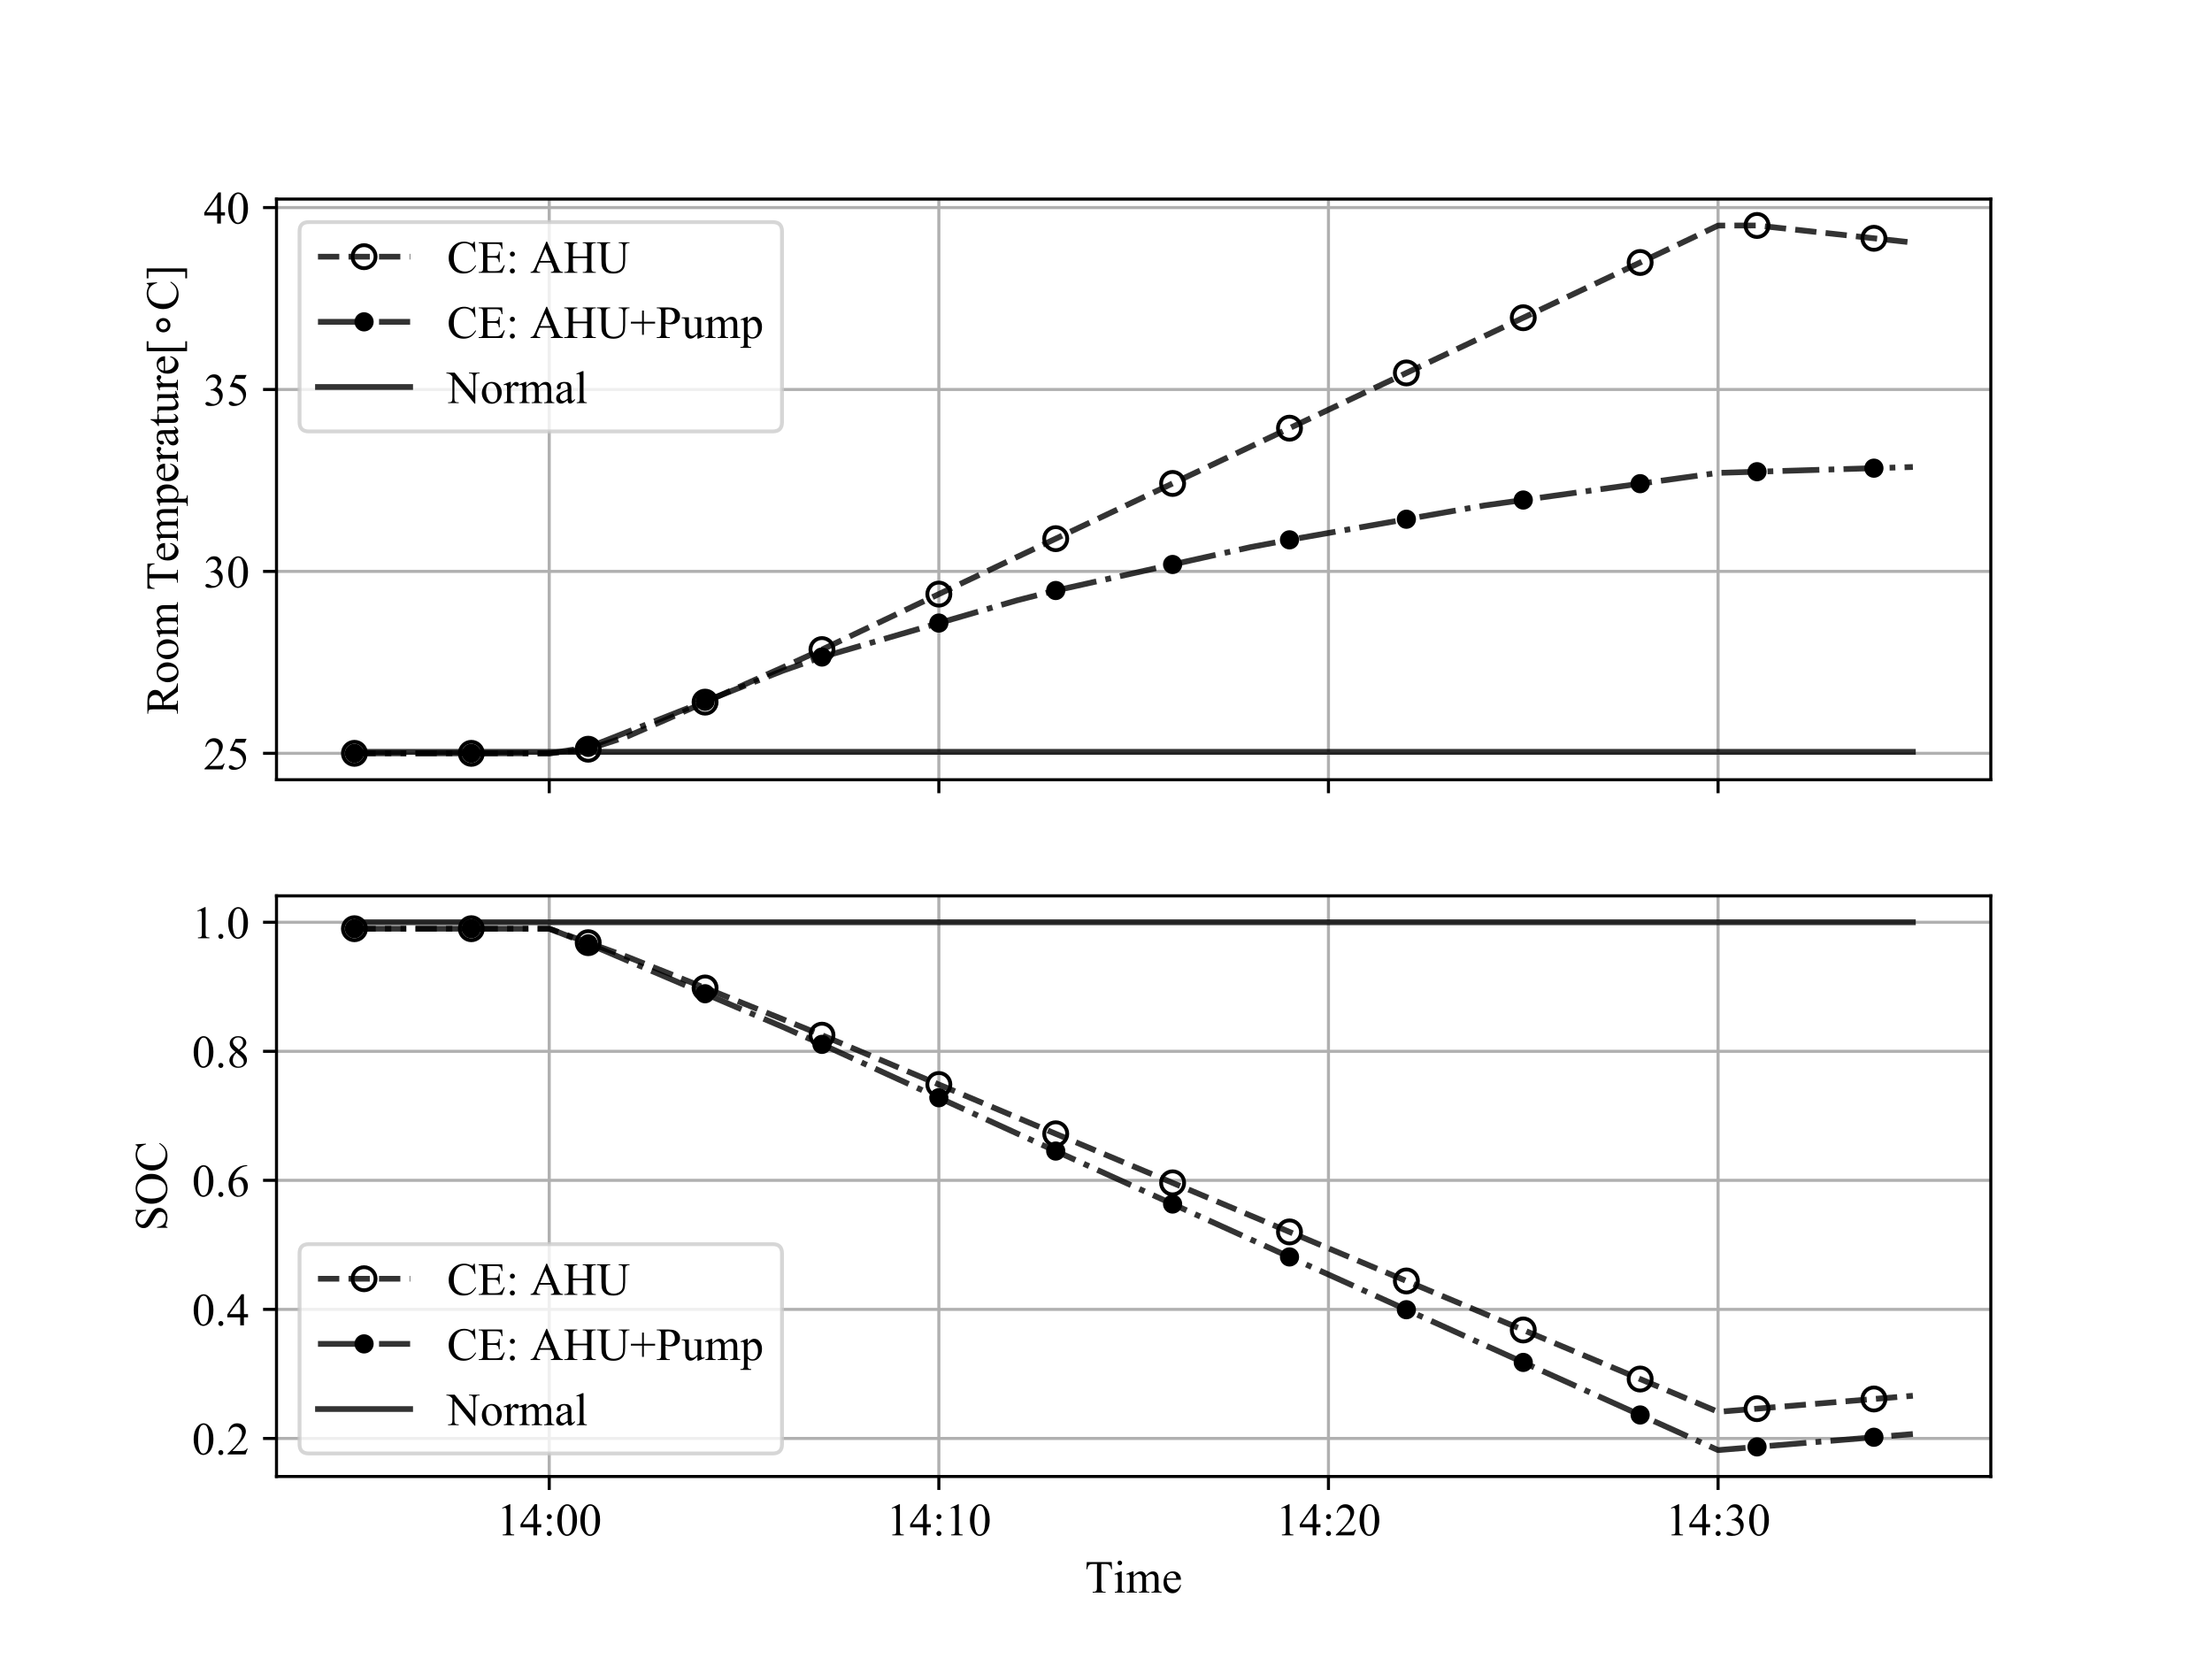 <?xml version="1.0" encoding="utf-8" standalone="no"?>
<!DOCTYPE svg PUBLIC "-//W3C//DTD SVG 1.1//EN"
  "http://www.w3.org/Graphics/SVG/1.1/DTD/svg11.dtd">
<!-- Created with matplotlib (http://matplotlib.org/) -->
<svg height="432pt" version="1.1" viewBox="0 0 576 432" width="576pt" xmlns="http://www.w3.org/2000/svg" xmlns:xlink="http://www.w3.org/1999/xlink">
 <defs>
  <style type="text/css">
*{stroke-linecap:butt;stroke-linejoin:round;}
  </style>
 </defs>
 <g id="figure_1">
  <g id="patch_1">
   <path d="M 0 432 
L 576 432 
L 576 0 
L 0 0 
z
" style="fill:#ffffff;"/>
  </g>
  <g id="axes_1">
   <g id="patch_2">
    <path d="M 72 203.04 
L 518.4 203.04 
L 518.4 51.84 
L 72 51.84 
z
" style="fill:#ffffff;"/>
   </g>
   <g id="matplotlib.axis_1">
    <g id="xtick_1">
     <g id="line2d_1">
      <path clip-path="url(#pf6a83c946f)" d="M 143.018 203.04 
L 143.018 51.84 
" style="fill:none;stroke:#b0b0b0;stroke-linecap:square;stroke-width:0.8;"/>
     </g>
     <g id="line2d_2">
      <defs>
       <path d="M 0 0 
L 0 3.5 
" id="m0b7c65043d" style="stroke:#000000;stroke-width:0.8;"/>
      </defs>
      <g>
       <use style="stroke:#000000;stroke-width:0.8;" x="143.018" xlink:href="#m0b7c65043d" y="203.04"/>
      </g>
     </g>
    </g>
    <g id="xtick_2">
     <g id="line2d_3">
      <path clip-path="url(#pf6a83c946f)" d="M 244.473 203.04 
L 244.473 51.84 
" style="fill:none;stroke:#b0b0b0;stroke-linecap:square;stroke-width:0.8;"/>
     </g>
     <g id="line2d_4">
      <g>
       <use style="stroke:#000000;stroke-width:0.8;" x="244.473" xlink:href="#m0b7c65043d" y="203.04"/>
      </g>
     </g>
    </g>
    <g id="xtick_3">
     <g id="line2d_5">
      <path clip-path="url(#pf6a83c946f)" d="M 345.927 203.04 
L 345.927 51.84 
" style="fill:none;stroke:#b0b0b0;stroke-linecap:square;stroke-width:0.8;"/>
     </g>
     <g id="line2d_6">
      <g>
       <use style="stroke:#000000;stroke-width:0.8;" x="345.927" xlink:href="#m0b7c65043d" y="203.04"/>
      </g>
     </g>
    </g>
    <g id="xtick_4">
     <g id="line2d_7">
      <path clip-path="url(#pf6a83c946f)" d="M 447.382 203.04 
L 447.382 51.84 
" style="fill:none;stroke:#b0b0b0;stroke-linecap:square;stroke-width:0.8;"/>
     </g>
     <g id="line2d_8">
      <g>
       <use style="stroke:#000000;stroke-width:0.8;" x="447.382" xlink:href="#m0b7c65043d" y="203.04"/>
      </g>
     </g>
    </g>
   </g>
   <g id="matplotlib.axis_2">
    <g id="ytick_1">
     <g id="line2d_9">
      <path clip-path="url(#pf6a83c946f)" d="M 72 196.167 
L 518.4 196.167 
" style="fill:none;stroke:#b0b0b0;stroke-linecap:square;stroke-width:0.8;"/>
     </g>
     <g id="line2d_10">
      <defs>
       <path d="M 0 0 
L -3.5 0 
" id="mff1cd21c11" style="stroke:#000000;stroke-width:0.8;"/>
      </defs>
      <g>
       <use style="stroke:#000000;stroke-width:0.8;" x="72" xlink:href="#mff1cd21c11" y="196.167"/>
      </g>
     </g>
     <g id="text_1">
      <!-- 25 -->
      <defs>
       <path d="M 45.844 12.75 
L 41.219 0 
L 2.156 0 
L 2.156 1.812 
Q 19.391 17.531 26.422 27.484 
Q 33.453 37.453 33.453 45.703 
Q 33.453 52 29.594 56.047 
Q 25.734 60.109 20.359 60.109 
Q 15.484 60.109 11.594 57.25 
Q 7.719 54.391 5.859 48.875 
L 4.047 48.875 
Q 5.281 57.906 10.328 62.734 
Q 15.375 67.578 22.953 67.578 
Q 31 67.578 36.391 62.406 
Q 41.797 57.234 41.797 50.203 
Q 41.797 45.172 39.453 40.141 
Q 35.844 32.234 27.734 23.391 
Q 15.578 10.109 12.547 7.375 
L 29.828 7.375 
Q 35.109 7.375 37.234 7.766 
Q 39.359 8.156 41.062 9.344 
Q 42.781 10.547 44.047 12.75 
z
" id="TimesNewRomanPSMT-32"/>
       <path d="M 43.406 66.219 
L 39.594 57.906 
L 19.672 57.906 
L 15.328 49.031 
Q 28.266 47.125 35.844 39.406 
Q 42.328 32.766 42.328 23.781 
Q 42.328 18.562 40.203 14.109 
Q 38.094 9.672 34.859 6.547 
Q 31.641 3.422 27.688 1.516 
Q 22.078 -1.172 16.156 -1.172 
Q 10.203 -1.172 7.484 0.844 
Q 4.781 2.875 4.781 5.328 
Q 4.781 6.688 5.906 7.734 
Q 7.031 8.797 8.734 8.797 
Q 10.016 8.797 10.969 8.406 
Q 11.922 8.016 14.203 6.391 
Q 17.875 3.859 21.625 3.859 
Q 27.344 3.859 31.656 8.172 
Q 35.984 12.5 35.984 18.703 
Q 35.984 24.703 32.125 29.906 
Q 28.266 35.109 21.484 37.938 
Q 16.156 40.141 6.984 40.484 
L 19.672 66.219 
z
" id="TimesNewRomanPSMT-35"/>
      </defs>
      <g transform="translate(53 200.333)scale(0.12 -0.12)">
       <use xlink:href="#TimesNewRomanPSMT-32"/>
       <use x="50" xlink:href="#TimesNewRomanPSMT-35"/>
      </g>
     </g>
    </g>
    <g id="ytick_2">
     <g id="line2d_11">
      <path clip-path="url(#pf6a83c946f)" d="M 72 148.795 
L 518.4 148.795 
" style="fill:none;stroke:#b0b0b0;stroke-linecap:square;stroke-width:0.8;"/>
     </g>
     <g id="line2d_12">
      <g>
       <use style="stroke:#000000;stroke-width:0.8;" x="72" xlink:href="#mff1cd21c11" y="148.795"/>
      </g>
     </g>
     <g id="text_2">
      <!-- 30 -->
      <defs>
       <path d="M 5.078 53.609 
Q 7.906 60.297 12.219 63.938 
Q 16.547 67.578 23 67.578 
Q 30.953 67.578 35.203 62.406 
Q 38.422 58.547 38.422 54.156 
Q 38.422 46.922 29.344 39.203 
Q 35.453 36.812 38.578 32.375 
Q 41.703 27.938 41.703 21.922 
Q 41.703 13.328 36.234 7.031 
Q 29.109 -1.172 15.578 -1.172 
Q 8.891 -1.172 6.469 0.484 
Q 4.047 2.156 4.047 4.047 
Q 4.047 5.469 5.188 6.547 
Q 6.344 7.625 7.953 7.625 
Q 9.188 7.625 10.453 7.234 
Q 11.281 6.984 14.203 5.438 
Q 17.141 3.906 18.266 3.609 
Q 20.062 3.078 22.125 3.078 
Q 27.094 3.078 30.781 6.938 
Q 34.469 10.797 34.469 16.062 
Q 34.469 19.922 32.766 23.578 
Q 31.5 26.312 29.984 27.734 
Q 27.875 29.688 24.219 31.266 
Q 20.562 32.859 16.75 32.859 
L 15.188 32.859 
L 15.188 34.328 
Q 19.047 34.812 22.922 37.109 
Q 26.812 39.406 28.562 42.625 
Q 30.328 45.844 30.328 49.703 
Q 30.328 54.734 27.172 57.828 
Q 24.031 60.938 19.344 60.938 
Q 11.766 60.938 6.688 52.828 
z
" id="TimesNewRomanPSMT-33"/>
       <path d="M 3.609 32.719 
Q 3.609 44.047 7.031 52.219 
Q 10.453 60.406 16.109 64.406 
Q 20.516 67.578 25.203 67.578 
Q 32.812 67.578 38.875 59.812 
Q 46.438 50.203 46.438 33.734 
Q 46.438 22.219 43.109 14.156 
Q 39.797 6.109 34.641 2.469 
Q 29.5 -1.172 24.703 -1.172 
Q 15.234 -1.172 8.938 10.016 
Q 3.609 19.438 3.609 32.719 
z
M 13.188 31.5 
Q 13.188 17.828 16.547 9.188 
Q 19.344 1.906 24.859 1.906 
Q 27.484 1.906 30.312 4.266 
Q 33.156 6.641 34.625 12.203 
Q 36.859 20.609 36.859 35.891 
Q 36.859 47.219 34.516 54.781 
Q 32.766 60.406 29.984 62.75 
Q 27.984 64.359 25.141 64.359 
Q 21.828 64.359 19.234 61.375 
Q 15.719 57.328 14.453 48.625 
Q 13.188 39.938 13.188 31.5 
z
" id="TimesNewRomanPSMT-30"/>
      </defs>
      <g transform="translate(53 152.961)scale(0.12 -0.12)">
       <use xlink:href="#TimesNewRomanPSMT-33"/>
       <use x="50" xlink:href="#TimesNewRomanPSMT-30"/>
      </g>
     </g>
    </g>
    <g id="ytick_3">
     <g id="line2d_13">
      <path clip-path="url(#pf6a83c946f)" d="M 72 101.422 
L 518.4 101.422 
" style="fill:none;stroke:#b0b0b0;stroke-linecap:square;stroke-width:0.8;"/>
     </g>
     <g id="line2d_14">
      <g>
       <use style="stroke:#000000;stroke-width:0.8;" x="72" xlink:href="#mff1cd21c11" y="101.422"/>
      </g>
     </g>
     <g id="text_3">
      <!-- 35 -->
      <g transform="translate(53 105.588)scale(0.12 -0.12)">
       <use xlink:href="#TimesNewRomanPSMT-33"/>
       <use x="50" xlink:href="#TimesNewRomanPSMT-35"/>
      </g>
     </g>
    </g>
    <g id="ytick_4">
     <g id="line2d_15">
      <path clip-path="url(#pf6a83c946f)" d="M 72 54.049 
L 518.4 54.049 
" style="fill:none;stroke:#b0b0b0;stroke-linecap:square;stroke-width:0.8;"/>
     </g>
     <g id="line2d_16">
      <g>
       <use style="stroke:#000000;stroke-width:0.8;" x="72" xlink:href="#mff1cd21c11" y="54.049"/>
      </g>
     </g>
     <g id="text_4">
      <!-- 40 -->
      <defs>
       <path d="M 46.531 24.422 
L 46.531 17.484 
L 37.641 17.484 
L 37.641 0 
L 29.594 0 
L 29.594 17.484 
L 1.562 17.484 
L 1.562 23.734 
L 32.281 67.578 
L 37.641 67.578 
L 37.641 24.422 
z
M 29.594 24.422 
L 29.594 57.281 
L 6.344 24.422 
z
" id="TimesNewRomanPSMT-34"/>
      </defs>
      <g transform="translate(53 58.215)scale(0.12 -0.12)">
       <use xlink:href="#TimesNewRomanPSMT-34"/>
       <use x="50" xlink:href="#TimesNewRomanPSMT-30"/>
      </g>
     </g>
    </g>
    <g id="text_5">
     <!-- Room Temperature[$\circ$C] -->
     <defs>
      <path d="M 67.578 0 
L 49.906 0 
L 27.484 30.953 
Q 25 30.859 23.438 30.859 
Q 22.797 30.859 22.062 30.875 
Q 21.344 30.906 20.562 30.953 
L 20.562 11.719 
Q 20.562 5.469 21.922 3.953 
Q 23.781 1.812 27.484 1.812 
L 30.078 1.812 
L 30.078 0 
L 1.703 0 
L 1.703 1.812 
L 4.203 1.812 
Q 8.406 1.812 10.203 4.547 
Q 11.234 6.062 11.234 11.719 
L 11.234 54.5 
Q 11.234 60.75 9.859 62.25 
Q 7.953 64.406 4.203 64.406 
L 1.703 64.406 
L 1.703 66.219 
L 25.828 66.219 
Q 36.375 66.219 41.375 64.672 
Q 46.391 63.141 49.875 59.016 
Q 53.375 54.891 53.375 49.172 
Q 53.375 43.062 49.391 38.562 
Q 45.406 34.078 37.062 32.234 
L 50.734 13.234 
Q 55.422 6.688 58.781 4.531 
Q 62.156 2.391 67.578 1.812 
z
M 20.562 34.031 
Q 21.484 34.031 22.172 34 
Q 22.859 33.984 23.297 33.984 
Q 32.766 33.984 37.578 38.078 
Q 42.391 42.188 42.391 48.531 
Q 42.391 54.734 38.5 58.609 
Q 34.625 62.5 28.219 62.5 
Q 25.391 62.5 20.562 61.578 
z
" id="TimesNewRomanPSMT-52"/>
      <path d="M 25 46.047 
Q 35.156 46.047 41.312 38.328 
Q 46.531 31.734 46.531 23.188 
Q 46.531 17.188 43.641 11.031 
Q 40.766 4.891 35.719 1.75 
Q 30.672 -1.375 24.469 -1.375 
Q 14.359 -1.375 8.406 6.688 
Q 3.375 13.484 3.375 21.922 
Q 3.375 28.078 6.422 34.156 
Q 9.469 40.234 14.453 43.141 
Q 19.438 46.047 25 46.047 
z
M 23.484 42.875 
Q 20.906 42.875 18.281 41.328 
Q 15.672 39.797 14.062 35.938 
Q 12.453 32.078 12.453 26.031 
Q 12.453 16.266 16.328 9.172 
Q 20.219 2.094 26.562 2.094 
Q 31.297 2.094 34.375 6 
Q 37.453 9.906 37.453 19.438 
Q 37.453 31.344 32.328 38.188 
Q 28.859 42.875 23.484 42.875 
z
" id="TimesNewRomanPSMT-6f"/>
      <path d="M 16.406 36.531 
Q 21.297 41.406 22.172 42.141 
Q 24.359 44 26.891 45.016 
Q 29.438 46.047 31.938 46.047 
Q 36.141 46.047 39.156 43.594 
Q 42.188 41.156 43.219 36.531 
Q 48.25 42.391 51.703 44.219 
Q 55.172 46.047 58.844 46.047 
Q 62.406 46.047 65.156 44.219 
Q 67.922 42.391 69.531 38.234 
Q 70.609 35.406 70.609 29.344 
L 70.609 10.109 
Q 70.609 5.906 71.234 4.344 
Q 71.734 3.266 73.047 2.516 
Q 74.359 1.766 77.344 1.766 
L 77.344 0 
L 55.281 0 
L 55.281 1.766 
L 56.203 1.766 
Q 59.078 1.766 60.688 2.875 
Q 61.812 3.656 62.312 5.375 
Q 62.5 6.203 62.5 10.109 
L 62.5 29.344 
Q 62.5 34.812 61.188 37.062 
Q 59.281 40.188 55.078 40.188 
Q 52.484 40.188 49.875 38.891 
Q 47.266 37.594 43.562 34.078 
L 43.453 33.547 
L 43.562 31.453 
L 43.562 10.109 
Q 43.562 5.516 44.062 4.391 
Q 44.578 3.266 45.984 2.516 
Q 47.406 1.766 50.828 1.766 
L 50.828 0 
L 28.219 0 
L 28.219 1.766 
Q 31.938 1.766 33.328 2.641 
Q 34.719 3.516 35.25 5.281 
Q 35.5 6.109 35.5 10.109 
L 35.5 29.344 
Q 35.5 34.812 33.891 37.203 
Q 31.734 40.328 27.875 40.328 
Q 25.25 40.328 22.656 38.922 
Q 18.609 36.766 16.406 34.078 
L 16.406 10.109 
Q 16.406 5.719 17.016 4.391 
Q 17.625 3.078 18.812 2.422 
Q 20.016 1.766 23.688 1.766 
L 23.688 0 
L 1.562 0 
L 1.562 1.766 
Q 4.641 1.766 5.859 2.422 
Q 7.078 3.078 7.703 4.516 
Q 8.344 5.953 8.344 10.109 
L 8.344 27.203 
Q 8.344 34.578 7.906 36.719 
Q 7.562 38.328 6.828 38.938 
Q 6.109 39.547 4.828 39.547 
Q 3.469 39.547 1.562 38.812 
L 0.828 40.578 
L 14.312 46.047 
L 16.406 46.047 
z
" id="TimesNewRomanPSMT-6d"/>
      <path id="TimesNewRomanPSMT-20"/>
      <path d="M 57.859 66.219 
L 58.594 50.688 
L 56.734 50.688 
Q 56.203 54.781 55.281 56.547 
Q 53.766 59.375 51.25 60.719 
Q 48.734 62.062 44.625 62.062 
L 35.297 62.062 
L 35.297 11.469 
Q 35.297 5.375 36.625 3.859 
Q 38.484 1.812 42.328 1.812 
L 44.625 1.812 
L 44.625 0 
L 16.547 0 
L 16.547 1.812 
L 18.891 1.812 
Q 23.094 1.812 24.859 4.344 
Q 25.922 5.906 25.922 11.469 
L 25.922 62.062 
L 17.969 62.062 
Q 13.328 62.062 11.375 61.375 
Q 8.844 60.453 7.031 57.812 
Q 5.219 55.172 4.891 50.688 
L 3.031 50.688 
L 3.812 66.219 
z
" id="TimesNewRomanPSMT-54"/>
      <path d="M 10.641 27.875 
Q 10.594 17.922 15.484 12.25 
Q 20.359 6.594 26.953 6.594 
Q 31.344 6.594 34.594 9 
Q 37.844 11.422 40.047 17.281 
L 41.547 16.312 
Q 40.531 9.625 35.594 4.125 
Q 30.672 -1.375 23.25 -1.375 
Q 15.188 -1.375 9.453 4.906 
Q 3.719 11.188 3.719 21.781 
Q 3.719 33.25 9.594 39.672 
Q 15.484 46.094 24.359 46.094 
Q 31.891 46.094 36.719 41.141 
Q 41.547 36.188 41.547 27.875 
z
M 10.641 30.719 
L 31.344 30.719 
Q 31.109 35.016 30.328 36.766 
Q 29.109 39.5 26.688 41.062 
Q 24.266 42.625 21.625 42.625 
Q 17.578 42.625 14.375 39.469 
Q 11.188 36.328 10.641 30.719 
z
" id="TimesNewRomanPSMT-65"/>
      <path d="M -0.094 40.281 
L 13.672 45.844 
L 15.531 45.844 
L 15.531 35.406 
Q 19 41.312 22.484 43.672 
Q 25.984 46.047 29.828 46.047 
Q 36.578 46.047 41.062 40.766 
Q 46.578 34.328 46.578 23.969 
Q 46.578 12.406 39.938 4.828 
Q 34.469 -1.375 26.172 -1.375 
Q 22.562 -1.375 19.922 -0.344 
Q 17.969 0.391 15.531 2.594 
L 15.531 -11.031 
Q 15.531 -15.625 16.094 -16.859 
Q 16.656 -18.109 18.047 -18.844 
Q 19.438 -19.578 23.094 -19.578 
L 23.094 -21.391 
L -0.344 -21.391 
L -0.344 -19.578 
L 0.875 -19.578 
Q 3.562 -19.625 5.469 -18.562 
Q 6.391 -18.016 6.906 -16.812 
Q 7.422 -15.625 7.422 -10.75 
L 7.422 31.547 
Q 7.422 35.891 7.031 37.062 
Q 6.641 38.234 5.781 38.812 
Q 4.938 39.406 3.469 39.406 
Q 2.297 39.406 0.484 38.719 
z
M 15.531 32.516 
L 15.531 15.828 
Q 15.531 10.406 15.969 8.688 
Q 16.656 5.859 19.312 3.703 
Q 21.969 1.562 26.031 1.562 
Q 30.906 1.562 33.938 5.375 
Q 37.891 10.359 37.891 19.391 
Q 37.891 29.641 33.406 35.156 
Q 30.281 38.969 25.984 38.969 
Q 23.641 38.969 21.344 37.797 
Q 19.578 36.922 15.531 32.516 
z
" id="TimesNewRomanPSMT-70"/>
      <path d="M 16.219 46.047 
L 16.219 35.984 
Q 21.828 46.047 27.734 46.047 
Q 30.422 46.047 32.172 44.406 
Q 33.938 42.781 33.938 40.625 
Q 33.938 38.719 32.656 37.391 
Q 31.391 36.078 29.641 36.078 
Q 27.938 36.078 25.812 37.766 
Q 23.688 39.453 22.656 39.453 
Q 21.781 39.453 20.75 38.484 
Q 18.562 36.469 16.219 31.891 
L 16.219 10.453 
Q 16.219 6.734 17.141 4.828 
Q 17.781 3.516 19.391 2.641 
Q 21 1.766 24.031 1.766 
L 24.031 0 
L 1.125 0 
L 1.125 1.766 
Q 4.547 1.766 6.203 2.828 
Q 7.422 3.609 7.906 5.328 
Q 8.156 6.156 8.156 10.062 
L 8.156 27.391 
Q 8.156 35.203 7.828 36.688 
Q 7.516 38.188 6.656 38.859 
Q 5.812 39.547 4.547 39.547 
Q 3.031 39.547 1.125 38.812 
L 0.641 40.578 
L 14.156 46.047 
z
" id="TimesNewRomanPSMT-72"/>
      <path d="M 28.469 6.453 
Q 21.578 1.125 19.828 0.297 
Q 17.188 -0.922 14.203 -0.922 
Q 9.578 -0.922 6.562 2.25 
Q 3.562 5.422 3.562 10.594 
Q 3.562 13.875 5.031 16.266 
Q 7.031 19.578 11.984 22.5 
Q 16.938 25.438 28.469 29.641 
L 28.469 31.391 
Q 28.469 38.094 26.344 40.578 
Q 24.219 43.062 20.172 43.062 
Q 17.094 43.062 15.281 41.406 
Q 13.422 39.75 13.422 37.594 
L 13.531 34.766 
Q 13.531 32.516 12.375 31.297 
Q 11.234 30.078 9.375 30.078 
Q 7.562 30.078 6.422 31.344 
Q 5.281 32.625 5.281 34.812 
Q 5.281 39.016 9.578 42.531 
Q 13.875 46.047 21.625 46.047 
Q 27.594 46.047 31.391 44.047 
Q 34.281 42.531 35.641 39.312 
Q 36.531 37.203 36.531 30.719 
L 36.531 15.531 
Q 36.531 9.125 36.766 7.688 
Q 37.016 6.25 37.578 5.766 
Q 38.141 5.281 38.875 5.281 
Q 39.656 5.281 40.234 5.609 
Q 41.266 6.25 44.188 9.188 
L 44.188 6.453 
Q 38.719 -0.875 33.734 -0.875 
Q 31.344 -0.875 29.922 0.781 
Q 28.516 2.438 28.469 6.453 
z
M 28.469 9.625 
L 28.469 26.656 
Q 21.094 23.734 18.953 22.516 
Q 15.094 20.359 13.422 18.016 
Q 11.766 15.672 11.766 12.891 
Q 11.766 9.375 13.859 7.047 
Q 15.969 4.734 18.703 4.734 
Q 22.406 4.734 28.469 9.625 
z
" id="TimesNewRomanPSMT-61"/>
      <path d="M 16.109 59.422 
L 16.109 44.734 
L 26.562 44.734 
L 26.562 41.312 
L 16.109 41.312 
L 16.109 12.312 
Q 16.109 7.953 17.359 6.438 
Q 18.609 4.938 20.562 4.938 
Q 22.172 4.938 23.688 5.938 
Q 25.203 6.938 26.031 8.891 
L 27.938 8.891 
Q 26.219 4.109 23.094 1.688 
Q 19.969 -0.734 16.656 -0.734 
Q 14.406 -0.734 12.25 0.516 
Q 10.109 1.766 9.078 4.078 
Q 8.062 6.391 8.062 11.234 
L 8.062 41.312 
L 0.984 41.312 
L 0.984 42.922 
Q 3.656 44 6.469 46.562 
Q 9.281 49.125 11.469 52.641 
Q 12.594 54.5 14.594 59.422 
z
" id="TimesNewRomanPSMT-74"/>
      <path d="M 42.328 44.734 
L 42.328 17.625 
Q 42.328 9.859 42.688 8.125 
Q 43.062 6.391 43.859 5.703 
Q 44.672 5.031 45.75 5.031 
Q 47.266 5.031 49.172 5.859 
L 49.859 4.156 
L 36.469 -1.375 
L 34.281 -1.375 
L 34.281 8.109 
Q 28.516 1.859 25.484 0.234 
Q 22.469 -1.375 19.094 -1.375 
Q 15.328 -1.375 12.562 0.797 
Q 9.812 2.984 8.734 6.391 
Q 7.672 9.812 7.672 16.062 
L 7.672 36.031 
Q 7.672 39.203 6.984 40.422 
Q 6.297 41.656 4.953 42.312 
Q 3.609 42.969 0.094 42.922 
L 0.094 44.734 
L 15.766 44.734 
L 15.766 14.797 
Q 15.766 8.547 17.938 6.594 
Q 20.125 4.641 23.188 4.641 
Q 25.297 4.641 27.953 5.953 
Q 30.609 7.281 34.281 10.984 
L 34.281 36.328 
Q 34.281 40.141 32.891 41.484 
Q 31.5 42.828 27.094 42.922 
L 27.094 44.734 
z
" id="TimesNewRomanPSMT-75"/>
      <path d="M 29.688 -19.828 
L 8.203 -19.828 
L 8.203 67.719 
L 29.688 67.719 
L 29.688 63.875 
L 15.531 63.875 
L 15.531 -16.016 
L 29.688 -16.016 
z
" id="TimesNewRomanPSMT-5b"/>
      <path d="M 31.25 40.922 
Q 27.344 40.922 24.656 38.203 
Q 21.969 35.5 21.969 31.594 
Q 21.969 27.734 24.656 25.078 
Q 27.344 22.422 31.25 22.422 
Q 35.156 22.422 37.844 25.078 
Q 40.531 27.734 40.531 31.594 
Q 40.531 35.453 37.812 38.188 
Q 35.109 40.922 31.25 40.922 
z
M 31.25 47.219 
Q 34.375 47.219 37.25 46.016 
Q 40.141 44.828 42.234 42.578 
Q 44.484 40.391 45.609 37.594 
Q 46.734 34.812 46.734 31.594 
Q 46.734 25.156 42.219 20.688 
Q 37.703 16.219 31.156 16.219 
Q 24.562 16.219 20.156 20.609 
Q 15.766 25 15.766 31.594 
Q 15.766 38.141 20.25 42.672 
Q 24.75 47.219 31.25 47.219 
z
" id="DejaVuSans-2218"/>
      <path d="M 60.203 67.719 
L 61.719 45.219 
L 60.203 45.219 
Q 57.172 55.328 51.562 59.766 
Q 45.953 64.203 38.094 64.203 
Q 31.5 64.203 26.172 60.859 
Q 20.844 57.516 17.797 50.188 
Q 14.75 42.875 14.75 31.984 
Q 14.75 23 17.625 16.406 
Q 20.516 9.812 26.297 6.297 
Q 32.078 2.781 39.5 2.781 
Q 45.953 2.781 50.875 5.531 
Q 55.812 8.297 61.719 16.5 
L 63.234 15.531 
Q 58.25 6.688 51.609 2.578 
Q 44.969 -1.516 35.844 -1.516 
Q 19.391 -1.516 10.359 10.688 
Q 3.609 19.781 3.609 32.078 
Q 3.609 42 8.047 50.297 
Q 12.5 58.594 20.281 63.156 
Q 28.078 67.719 37.312 67.719 
Q 44.484 67.719 51.469 64.203 
Q 53.516 63.141 54.391 63.141 
Q 55.719 63.141 56.688 64.062 
Q 57.953 65.375 58.5 67.719 
z
" id="TimesNewRomanPSMT-43"/>
      <path d="M 3.656 67.719 
L 25.141 67.719 
L 25.141 -19.875 
L 3.656 -19.875 
L 3.656 -16.016 
L 17.828 -16.016 
L 17.828 63.875 
L 3.656 63.875 
z
" id="TimesNewRomanPSMT-5d"/>
     </defs>
     <g transform="translate(46.36 186.06)rotate(-90)scale(0.12 -0.12)">
      <use transform="translate(0 0.281)" xlink:href="#TimesNewRomanPSMT-52"/>
      <use transform="translate(66.699 0.281)" xlink:href="#TimesNewRomanPSMT-6f"/>
      <use transform="translate(116.699 0.281)" xlink:href="#TimesNewRomanPSMT-6f"/>
      <use transform="translate(166.699 0.281)" xlink:href="#TimesNewRomanPSMT-6d"/>
      <use transform="translate(244.482 0.281)" xlink:href="#TimesNewRomanPSMT-20"/>
      <use transform="translate(269.482 0.281)" xlink:href="#TimesNewRomanPSMT-54"/>
      <use transform="translate(330.566 0.281)" xlink:href="#TimesNewRomanPSMT-65"/>
      <use transform="translate(374.951 0.281)" xlink:href="#TimesNewRomanPSMT-6d"/>
      <use transform="translate(452.734 0.281)" xlink:href="#TimesNewRomanPSMT-70"/>
      <use transform="translate(502.734 0.281)" xlink:href="#TimesNewRomanPSMT-65"/>
      <use transform="translate(547.119 0.281)" xlink:href="#TimesNewRomanPSMT-72"/>
      <use transform="translate(580.42 0.281)" xlink:href="#TimesNewRomanPSMT-61"/>
      <use transform="translate(624.805 0.281)" xlink:href="#TimesNewRomanPSMT-74"/>
      <use transform="translate(652.588 0.281)" xlink:href="#TimesNewRomanPSMT-75"/>
      <use transform="translate(702.588 0.281)" xlink:href="#TimesNewRomanPSMT-72"/>
      <use transform="translate(735.889 0.281)" xlink:href="#TimesNewRomanPSMT-65"/>
      <use transform="translate(780.273 0.281)" xlink:href="#TimesNewRomanPSMT-5b"/>
      <use transform="translate(813.574 0.281)" xlink:href="#DejaVuSans-2218"/>
      <use transform="translate(876.172 0.281)" xlink:href="#TimesNewRomanPSMT-43"/>
      <use transform="translate(942.871 0.281)" xlink:href="#TimesNewRomanPSMT-5d"/>
     </g>
    </g>
   </g>
   <g id="line2d_17">
    <path clip-path="url(#pf6a83c946f)" d="M 92.291 196.167 
L 102.436 196.167 
L 112.582 196.167 
L 122.727 196.167 
L 132.873 196.167 
L 143.018 196.167 
L 153.164 195.094 
L 163.309 191.797 
L 173.455 187.372 
L 183.6 182.836 
L 193.745 178.299 
L 203.891 173.762 
L 214.036 169.151 
L 224.182 164.335 
L 234.327 159.519 
L 244.473 154.703 
L 254.618 149.887 
L 264.764 145.071 
L 274.909 140.267 
L 285.055 135.473 
L 295.2 130.679 
L 305.345 125.885 
L 315.491 121.091 
L 325.636 116.297 
L 335.782 111.495 
L 345.927 106.691 
L 356.073 101.901 
L 366.218 97.111 
L 376.364 92.322 
L 386.509 87.532 
L 396.655 82.738 
L 406.8 77.944 
L 416.945 73.15 
L 427.091 68.356 
L 437.236 63.562 
L 447.382 58.734 
L 457.527 58.713 
L 467.673 59.825 
L 477.818 60.937 
L 487.964 62.05 
L 498.109 63.162 
" style="fill:none;opacity:0.8;stroke:#000000;stroke-dasharray:5.55,2.4;stroke-dashoffset:0;stroke-width:1.5;"/>
    <defs>
     <path d="M 0 3 
C 0.796 3 1.559 2.684 2.121 2.121 
C 2.684 1.559 3 0.796 3 0 
C 3 -0.796 2.684 -1.559 2.121 -2.121 
C 1.559 -2.684 0.796 -3 0 -3 
C -0.796 -3 -1.559 -2.684 -2.121 -2.121 
C -2.684 -1.559 -3 -0.796 -3 0 
C -3 0.796 -2.684 1.559 -2.121 2.121 
C -1.559 2.684 -0.796 3 0 3 
z
" id="mf5f0e58166" style="stroke:#000000;"/>
    </defs>
    <g clip-path="url(#pf6a83c946f)">
     <use style="fill:none;opacity:0.8;stroke:#000000;" x="92.291" xlink:href="#mf5f0e58166" y="196.167"/>
     <use style="fill:none;opacity:0.8;stroke:#000000;" x="122.727" xlink:href="#mf5f0e58166" y="196.167"/>
     <use style="fill:none;opacity:0.8;stroke:#000000;" x="153.164" xlink:href="#mf5f0e58166" y="195.094"/>
     <use style="fill:none;opacity:0.8;stroke:#000000;" x="183.6" xlink:href="#mf5f0e58166" y="182.836"/>
     <use style="fill:none;opacity:0.8;stroke:#000000;" x="214.036" xlink:href="#mf5f0e58166" y="169.151"/>
     <use style="fill:none;opacity:0.8;stroke:#000000;" x="244.473" xlink:href="#mf5f0e58166" y="154.703"/>
     <use style="fill:none;opacity:0.8;stroke:#000000;" x="274.909" xlink:href="#mf5f0e58166" y="140.267"/>
     <use style="fill:none;opacity:0.8;stroke:#000000;" x="305.345" xlink:href="#mf5f0e58166" y="125.885"/>
     <use style="fill:none;opacity:0.8;stroke:#000000;" x="335.782" xlink:href="#mf5f0e58166" y="111.495"/>
     <use style="fill:none;opacity:0.8;stroke:#000000;" x="366.218" xlink:href="#mf5f0e58166" y="97.111"/>
     <use style="fill:none;opacity:0.8;stroke:#000000;" x="396.655" xlink:href="#mf5f0e58166" y="82.738"/>
     <use style="fill:none;opacity:0.8;stroke:#000000;" x="427.091" xlink:href="#mf5f0e58166" y="68.356"/>
     <use style="fill:none;opacity:0.8;stroke:#000000;" x="457.527" xlink:href="#mf5f0e58166" y="58.713"/>
     <use style="fill:none;opacity:0.8;stroke:#000000;" x="487.964" xlink:href="#mf5f0e58166" y="62.05"/>
    </g>
   </g>
   <g id="line2d_18">
    <path clip-path="url(#pf6a83c946f)" d="M 92.291 196.167 
L 102.436 196.167 
L 112.582 196.167 
L 122.727 196.167 
L 132.873 196.167 
L 143.018 196.167 
L 153.164 194.617 
L 163.309 190.621 
L 173.455 186.624 
L 183.6 182.627 
L 193.745 178.631 
L 203.891 174.634 
L 214.036 171.091 
L 224.182 168.142 
L 234.327 165.194 
L 244.473 162.245 
L 254.618 159.297 
L 264.764 156.349 
L 274.909 153.768 
L 285.055 151.509 
L 295.2 149.25 
L 305.345 146.991 
L 315.491 144.731 
L 325.636 142.472 
L 335.782 140.573 
L 345.927 138.784 
L 356.073 136.995 
L 366.218 135.205 
L 376.364 133.416 
L 386.509 131.627 
L 396.655 130.207 
L 406.8 128.787 
L 416.945 127.368 
L 427.091 125.948 
L 437.236 124.528 
L 447.382 123.137 
L 457.527 122.831 
L 467.673 122.524 
L 477.818 122.218 
L 487.964 121.912 
L 498.109 121.605 
" style="fill:none;opacity:0.8;stroke:#000000;stroke-dasharray:9.6,2.4,1.5,2.4;stroke-dashoffset:0;stroke-width:1.5;"/>
    <defs>
     <path d="M 0 2 
C 0.53 2 1.039 1.789 1.414 1.414 
C 1.789 1.039 2 0.53 2 0 
C 2 -0.53 1.789 -1.039 1.414 -1.414 
C 1.039 -1.789 0.53 -2 0 -2 
C -0.53 -2 -1.039 -1.789 -1.414 -1.414 
C -1.789 -1.039 -2 -0.53 -2 0 
C -2 0.53 -1.789 1.039 -1.414 1.414 
C -1.039 1.789 -0.53 2 0 2 
z
" id="mb4e9bc3790" style="stroke:#000000;"/>
    </defs>
    <g clip-path="url(#pf6a83c946f)">
     <use style="opacity:0.8;stroke:#000000;" x="92.291" xlink:href="#mb4e9bc3790" y="196.167"/>
     <use style="opacity:0.8;stroke:#000000;" x="122.727" xlink:href="#mb4e9bc3790" y="196.167"/>
     <use style="opacity:0.8;stroke:#000000;" x="153.164" xlink:href="#mb4e9bc3790" y="194.617"/>
     <use style="opacity:0.8;stroke:#000000;" x="183.6" xlink:href="#mb4e9bc3790" y="182.627"/>
     <use style="opacity:0.8;stroke:#000000;" x="214.036" xlink:href="#mb4e9bc3790" y="171.091"/>
     <use style="opacity:0.8;stroke:#000000;" x="244.473" xlink:href="#mb4e9bc3790" y="162.245"/>
     <use style="opacity:0.8;stroke:#000000;" x="274.909" xlink:href="#mb4e9bc3790" y="153.768"/>
     <use style="opacity:0.8;stroke:#000000;" x="305.345" xlink:href="#mb4e9bc3790" y="146.991"/>
     <use style="opacity:0.8;stroke:#000000;" x="335.782" xlink:href="#mb4e9bc3790" y="140.573"/>
     <use style="opacity:0.8;stroke:#000000;" x="366.218" xlink:href="#mb4e9bc3790" y="135.205"/>
     <use style="opacity:0.8;stroke:#000000;" x="396.655" xlink:href="#mb4e9bc3790" y="130.207"/>
     <use style="opacity:0.8;stroke:#000000;" x="427.091" xlink:href="#mb4e9bc3790" y="125.948"/>
     <use style="opacity:0.8;stroke:#000000;" x="457.527" xlink:href="#mb4e9bc3790" y="122.831"/>
     <use style="opacity:0.8;stroke:#000000;" x="487.964" xlink:href="#mb4e9bc3790" y="121.912"/>
    </g>
   </g>
   <g id="line2d_19">
    <path clip-path="url(#pf6a83c946f)" d="M 92.291 195.778 
L 102.436 195.778 
L 112.582 195.778 
L 122.727 195.778 
L 132.873 195.778 
L 143.018 195.778 
L 153.164 195.778 
L 163.309 195.778 
L 173.455 195.778 
L 183.6 195.778 
L 193.745 195.778 
L 203.891 195.778 
L 214.036 195.778 
L 224.182 195.778 
L 234.327 195.778 
L 244.473 195.778 
L 254.618 195.778 
L 264.764 195.778 
L 274.909 195.778 
L 285.055 195.778 
L 295.2 195.778 
L 305.345 195.778 
L 315.491 195.778 
L 325.636 195.778 
L 335.782 195.778 
L 345.927 195.778 
L 356.073 195.778 
L 366.218 195.778 
L 376.364 195.778 
L 386.509 195.778 
L 396.655 195.778 
L 406.8 195.778 
L 416.945 195.778 
L 427.091 195.778 
L 437.236 195.778 
L 447.382 195.778 
L 457.527 195.778 
L 467.673 195.778 
L 477.818 195.778 
L 487.964 195.778 
L 498.109 195.778 
" style="fill:none;opacity:0.8;stroke:#000000;stroke-linecap:square;stroke-width:1.5;"/>
   </g>
   <g id="patch_3">
    <path d="M 72 203.04 
L 72 51.84 
" style="fill:none;stroke:#000000;stroke-linecap:square;stroke-linejoin:miter;stroke-width:0.8;"/>
   </g>
   <g id="patch_4">
    <path d="M 518.4 203.04 
L 518.4 51.84 
" style="fill:none;stroke:#000000;stroke-linecap:square;stroke-linejoin:miter;stroke-width:0.8;"/>
   </g>
   <g id="patch_5">
    <path d="M 72 203.04 
L 518.4 203.04 
" style="fill:none;stroke:#000000;stroke-linecap:square;stroke-linejoin:miter;stroke-width:0.8;"/>
   </g>
   <g id="patch_6">
    <path d="M 72 51.84 
L 518.4 51.84 
" style="fill:none;stroke:#000000;stroke-linecap:square;stroke-linejoin:miter;stroke-width:0.8;"/>
   </g>
   <g id="legend_1">
    <g id="patch_7">
     <path d="M 80.4 112.341 
L 201.231 112.341 
Q 203.631 112.341 203.631 109.941 
L 203.631 60.24 
Q 203.631 57.84 201.231 57.84 
L 80.4 57.84 
Q 78 57.84 78 60.24 
L 78 109.941 
Q 78 112.341 80.4 112.341 
z
" style="fill:#ffffff;opacity:0.8;stroke:#cccccc;stroke-linejoin:miter;"/>
    </g>
    <g id="line2d_20">
     <path d="M 82.8 66.84 
L 106.8 66.84 
" style="fill:none;opacity:0.8;stroke:#000000;stroke-dasharray:5.55,2.4;stroke-dashoffset:0;stroke-width:1.5;"/>
    </g>
    <g id="line2d_21">
     <g>
      <use style="fill:none;opacity:0.8;stroke:#000000;" x="94.8" xlink:href="#mf5f0e58166" y="66.84"/>
     </g>
    </g>
    <g id="text_6">
     <!-- CE: AHU -->
     <defs>
      <path d="M 20.906 62.594 
L 20.906 36.422 
L 35.453 36.422 
Q 41.109 36.422 43.016 38.141 
Q 45.562 40.375 45.844 46.047 
L 47.656 46.047 
L 47.656 23 
L 45.844 23 
Q 45.172 27.828 44.484 29.203 
Q 43.609 30.906 41.594 31.875 
Q 39.594 32.859 35.453 32.859 
L 20.906 32.859 
L 20.906 11.031 
Q 20.906 6.641 21.297 5.688 
Q 21.688 4.734 22.656 4.172 
Q 23.641 3.609 26.375 3.609 
L 37.594 3.609 
Q 43.219 3.609 45.75 4.391 
Q 48.297 5.172 50.641 7.469 
Q 53.656 10.5 56.844 16.609 
L 58.797 16.609 
L 53.078 0 
L 2.047 0 
L 2.047 1.812 
L 4.391 1.812 
Q 6.734 1.812 8.844 2.938 
Q 10.406 3.719 10.969 5.281 
Q 11.531 6.844 11.531 11.672 
L 11.531 54.688 
Q 11.531 60.984 10.25 62.453 
Q 8.5 64.406 4.391 64.406 
L 2.047 64.406 
L 2.047 66.219 
L 53.078 66.219 
L 53.812 51.703 
L 51.906 51.703 
Q 50.875 56.938 49.625 58.891 
Q 48.391 60.844 45.953 61.859 
Q 44 62.594 39.062 62.594 
z
" id="TimesNewRomanPSMT-45"/>
      <path d="M 14.109 46.094 
Q 16.359 46.094 17.938 44.5 
Q 19.531 42.922 19.531 40.672 
Q 19.531 38.422 17.938 36.828 
Q 16.359 35.25 14.109 35.25 
Q 11.859 35.25 10.266 36.828 
Q 8.688 38.422 8.688 40.672 
Q 8.688 42.922 10.266 44.5 
Q 11.859 46.094 14.109 46.094 
z
M 14.016 9.516 
Q 16.312 9.516 17.891 7.906 
Q 19.484 6.297 19.484 4.047 
Q 19.484 1.812 17.875 0.219 
Q 16.266 -1.375 14.016 -1.375 
Q 11.766 -1.375 10.172 0.219 
Q 8.594 1.812 8.594 4.047 
Q 8.594 6.297 10.172 7.906 
Q 11.766 9.516 14.016 9.516 
z
" id="TimesNewRomanPSMT-3a"/>
      <path d="M 45.75 22.172 
L 20.125 22.172 
L 15.625 11.719 
Q 13.969 7.859 13.969 5.953 
Q 13.969 4.438 15.406 3.297 
Q 16.844 2.156 21.625 1.812 
L 21.625 0 
L 0.781 0 
L 0.781 1.812 
Q 4.938 2.547 6.156 3.719 
Q 8.641 6.062 11.672 13.234 
L 34.969 67.719 
L 36.672 67.719 
L 59.719 12.641 
Q 62.5 6 64.766 4.016 
Q 67.047 2.047 71.094 1.812 
L 71.094 0 
L 44.969 0 
L 44.969 1.812 
Q 48.922 2 50.312 3.125 
Q 51.703 4.25 51.703 5.859 
Q 51.703 8.016 49.75 12.641 
z
M 44.391 25.781 
L 33.156 52.547 
L 21.625 25.781 
z
" id="TimesNewRomanPSMT-41"/>
      <path d="M 20.562 35.5 
L 51.312 35.5 
L 51.312 54.438 
Q 51.312 59.516 50.688 61.141 
Q 50.203 62.359 48.641 63.234 
Q 46.531 64.406 44.188 64.406 
L 41.844 64.406 
L 41.844 66.219 
L 70.172 66.219 
L 70.172 64.406 
L 67.828 64.406 
Q 65.484 64.406 63.375 63.281 
Q 61.812 62.5 61.25 60.906 
Q 60.688 59.328 60.688 54.438 
L 60.688 11.719 
Q 60.688 6.688 61.328 5.078 
Q 61.812 3.859 63.328 2.984 
Q 65.484 1.812 67.828 1.812 
L 70.172 1.812 
L 70.172 0 
L 41.844 0 
L 41.844 1.812 
L 44.188 1.812 
Q 48.25 1.812 50.094 4.203 
Q 51.312 5.766 51.312 11.719 
L 51.312 31.891 
L 20.562 31.891 
L 20.562 11.719 
Q 20.562 6.688 21.188 5.078 
Q 21.688 3.859 23.25 2.984 
Q 25.344 1.812 27.688 1.812 
L 30.078 1.812 
L 30.078 0 
L 1.703 0 
L 1.703 1.812 
L 4.047 1.812 
Q 8.156 1.812 10.016 4.203 
Q 11.188 5.766 11.188 11.719 
L 11.188 54.438 
Q 11.188 59.516 10.547 61.141 
Q 10.062 62.359 8.547 63.234 
Q 6.391 64.406 4.047 64.406 
L 1.703 64.406 
L 1.703 66.219 
L 30.078 66.219 
L 30.078 64.406 
L 27.688 64.406 
Q 25.344 64.406 23.25 63.281 
Q 21.734 62.5 21.141 60.906 
Q 20.562 59.328 20.562 54.438 
z
" id="TimesNewRomanPSMT-48"/>
      <path d="M 47.703 64.406 
L 47.703 66.219 
L 71.141 66.219 
L 71.141 64.406 
L 68.656 64.406 
Q 64.75 64.406 62.641 61.141 
Q 61.625 59.625 61.625 54.109 
L 61.625 27.25 
Q 61.625 17.281 59.641 11.781 
Q 57.672 6.297 51.875 2.359 
Q 46.094 -1.562 36.141 -1.562 
Q 25.297 -1.562 19.672 2.188 
Q 14.062 5.953 11.719 12.312 
Q 10.156 16.656 10.156 28.609 
L 10.156 54.5 
Q 10.156 60.594 8.469 62.5 
Q 6.781 64.406 3.031 64.406 
L 0.531 64.406 
L 0.531 66.219 
L 29.156 66.219 
L 29.156 64.406 
L 26.609 64.406 
Q 22.516 64.406 20.75 61.812 
Q 19.531 60.062 19.531 54.5 
L 19.531 25.641 
Q 19.531 21.781 20.234 16.797 
Q 20.953 11.812 22.797 9.031 
Q 24.656 6.25 28.141 4.438 
Q 31.641 2.641 36.719 2.641 
Q 43.219 2.641 48.344 5.469 
Q 53.469 8.297 55.344 12.719 
Q 57.234 17.141 57.234 27.688 
L 57.234 54.5 
Q 57.234 60.688 55.859 62.25 
Q 53.953 64.406 50.203 64.406 
z
" id="TimesNewRomanPSMT-55"/>
     </defs>
     <g transform="translate(116.4 71.04)scale(0.12 -0.12)">
      <use xlink:href="#TimesNewRomanPSMT-43"/>
      <use x="66.699" xlink:href="#TimesNewRomanPSMT-45"/>
      <use x="127.783" xlink:href="#TimesNewRomanPSMT-3a"/>
      <use x="155.566" xlink:href="#TimesNewRomanPSMT-20"/>
      <use x="180.488" xlink:href="#TimesNewRomanPSMT-41"/>
      <use x="252.705" xlink:href="#TimesNewRomanPSMT-48"/>
      <use x="324.922" xlink:href="#TimesNewRomanPSMT-55"/>
     </g>
    </g>
    <g id="line2d_22">
     <path d="M 82.8 83.807 
L 106.8 83.807 
" style="fill:none;opacity:0.8;stroke:#000000;stroke-dasharray:9.6,2.4,1.5,2.4;stroke-dashoffset:0;stroke-width:1.5;"/>
    </g>
    <g id="line2d_23">
     <g>
      <use style="opacity:0.8;stroke:#000000;" x="94.8" xlink:href="#mb4e9bc3790" y="83.807"/>
     </g>
    </g>
    <g id="text_7">
     <!-- CE: AHU+Pump -->
     <defs>
      <path d="M 26.125 6.891 
L 26.125 31.25 
L 1.812 31.25 
L 1.812 35.25 
L 26.125 35.25 
L 26.125 59.516 
L 30.031 59.516 
L 30.031 35.25 
L 54.438 35.25 
L 54.438 31.25 
L 30.031 31.25 
L 30.031 6.891 
z
" id="TimesNewRomanPSMT-2b"/>
      <path d="M 20.516 31 
L 20.516 11.719 
Q 20.516 5.469 21.875 3.953 
Q 23.734 1.812 27.484 1.812 
L 30.031 1.812 
L 30.031 0 
L 1.656 0 
L 1.656 1.812 
L 4.156 1.812 
Q 8.344 1.812 10.156 4.547 
Q 11.141 6.062 11.141 11.719 
L 11.141 54.5 
Q 11.141 60.75 9.812 62.25 
Q 7.906 64.406 4.156 64.406 
L 1.656 64.406 
L 1.656 66.219 
L 25.922 66.219 
Q 34.812 66.219 39.938 64.375 
Q 45.062 62.547 48.578 58.203 
Q 52.094 53.859 52.094 47.906 
Q 52.094 39.797 46.75 34.719 
Q 41.406 29.641 31.641 29.641 
Q 29.25 29.641 26.469 29.984 
Q 23.688 30.328 20.516 31 
z
M 20.516 33.797 
Q 23.094 33.297 25.094 33.047 
Q 27.094 32.812 28.516 32.812 
Q 33.594 32.812 37.281 36.734 
Q 40.969 40.672 40.969 46.922 
Q 40.969 51.219 39.203 54.906 
Q 37.453 58.594 34.219 60.422 
Q 31 62.25 26.906 62.25 
Q 24.422 62.25 20.516 61.328 
z
" id="TimesNewRomanPSMT-50"/>
     </defs>
     <g transform="translate(116.4 88.007)scale(0.12 -0.12)">
      <use xlink:href="#TimesNewRomanPSMT-43"/>
      <use x="66.699" xlink:href="#TimesNewRomanPSMT-45"/>
      <use x="127.783" xlink:href="#TimesNewRomanPSMT-3a"/>
      <use x="155.566" xlink:href="#TimesNewRomanPSMT-20"/>
      <use x="180.488" xlink:href="#TimesNewRomanPSMT-41"/>
      <use x="252.705" xlink:href="#TimesNewRomanPSMT-48"/>
      <use x="324.922" xlink:href="#TimesNewRomanPSMT-55"/>
      <use x="397.139" xlink:href="#TimesNewRomanPSMT-2b"/>
      <use x="453.535" xlink:href="#TimesNewRomanPSMT-50"/>
      <use x="509.15" xlink:href="#TimesNewRomanPSMT-75"/>
      <use x="559.15" xlink:href="#TimesNewRomanPSMT-6d"/>
      <use x="636.934" xlink:href="#TimesNewRomanPSMT-70"/>
     </g>
    </g>
    <g id="line2d_24">
     <path d="M 82.8 100.774 
L 106.8 100.774 
" style="fill:none;opacity:0.8;stroke:#000000;stroke-linecap:square;stroke-width:1.5;"/>
    </g>
    <g id="line2d_25"/>
    <g id="text_8">
     <!-- Normal -->
     <defs>
      <path d="M -1.312 66.219 
L 16.656 66.219 
L 57.125 16.547 
L 57.125 54.734 
Q 57.125 60.844 55.766 62.359 
Q 53.953 64.406 50.047 64.406 
L 47.75 64.406 
L 47.75 66.219 
L 70.797 66.219 
L 70.797 64.406 
L 68.453 64.406 
Q 64.266 64.406 62.5 61.859 
Q 61.422 60.297 61.422 54.734 
L 61.422 -1.078 
L 59.672 -1.078 
L 16.016 52.25 
L 16.016 11.469 
Q 16.016 5.375 17.328 3.859 
Q 19.188 1.812 23.047 1.812 
L 25.391 1.812 
L 25.391 0 
L 2.344 0 
L 2.344 1.812 
L 4.641 1.812 
Q 8.891 1.812 10.641 4.344 
Q 11.719 5.906 11.719 11.469 
L 11.719 57.516 
Q 8.844 60.891 7.344 61.953 
Q 5.859 63.031 2.984 63.969 
Q 1.562 64.406 -1.312 64.406 
z
" id="TimesNewRomanPSMT-4e"/>
      <path d="M 18.5 69.438 
L 18.5 10.109 
Q 18.5 5.906 19.109 4.531 
Q 19.734 3.172 21 2.469 
Q 22.266 1.766 25.734 1.766 
L 25.734 0 
L 3.812 0 
L 3.812 1.766 
Q 6.891 1.766 8 2.391 
Q 9.125 3.031 9.766 4.484 
Q 10.406 5.953 10.406 10.109 
L 10.406 50.734 
Q 10.406 58.297 10.062 60.031 
Q 9.719 61.766 8.953 62.391 
Q 8.203 63.031 7.031 63.031 
Q 5.766 63.031 3.812 62.25 
L 2.984 63.969 
L 16.312 69.438 
z
" id="TimesNewRomanPSMT-6c"/>
     </defs>
     <g transform="translate(116.4 104.974)scale(0.12 -0.12)">
      <use xlink:href="#TimesNewRomanPSMT-4e"/>
      <use x="72.217" xlink:href="#TimesNewRomanPSMT-6f"/>
      <use x="122.217" xlink:href="#TimesNewRomanPSMT-72"/>
      <use x="155.518" xlink:href="#TimesNewRomanPSMT-6d"/>
      <use x="233.301" xlink:href="#TimesNewRomanPSMT-61"/>
      <use x="277.686" xlink:href="#TimesNewRomanPSMT-6c"/>
     </g>
    </g>
   </g>
  </g>
  <g id="axes_2">
   <g id="patch_8">
    <path d="M 72 384.48 
L 518.4 384.48 
L 518.4 233.28 
L 72 233.28 
z
" style="fill:#ffffff;"/>
   </g>
   <g id="matplotlib.axis_3">
    <g id="xtick_5">
     <g id="line2d_26">
      <path clip-path="url(#p964d0ec9bb)" d="M 143.018 384.48 
L 143.018 233.28 
" style="fill:none;stroke:#b0b0b0;stroke-linecap:square;stroke-width:0.8;"/>
     </g>
     <g id="line2d_27">
      <g>
       <use style="stroke:#000000;stroke-width:0.8;" x="143.018" xlink:href="#m0b7c65043d" y="384.48"/>
      </g>
     </g>
     <g id="text_9">
      <!-- 14:00 -->
      <defs>
       <path d="M 11.719 59.719 
L 27.828 67.578 
L 29.438 67.578 
L 29.438 11.672 
Q 29.438 6.109 29.906 4.734 
Q 30.375 3.375 31.828 2.641 
Q 33.297 1.906 37.797 1.812 
L 37.797 0 
L 12.891 0 
L 12.891 1.812 
Q 17.578 1.906 18.938 2.609 
Q 20.312 3.328 20.844 4.516 
Q 21.391 5.719 21.391 11.672 
L 21.391 47.406 
Q 21.391 54.641 20.906 56.688 
Q 20.562 58.25 19.656 58.984 
Q 18.75 59.719 17.484 59.719 
Q 15.672 59.719 12.453 58.203 
z
" id="TimesNewRomanPSMT-31"/>
      </defs>
      <g transform="translate(129.351 399.812)scale(0.12 -0.12)">
       <use xlink:href="#TimesNewRomanPSMT-31"/>
       <use x="50" xlink:href="#TimesNewRomanPSMT-34"/>
       <use x="100" xlink:href="#TimesNewRomanPSMT-3a"/>
       <use x="127.783" xlink:href="#TimesNewRomanPSMT-30"/>
       <use x="177.783" xlink:href="#TimesNewRomanPSMT-30"/>
      </g>
     </g>
    </g>
    <g id="xtick_6">
     <g id="line2d_28">
      <path clip-path="url(#p964d0ec9bb)" d="M 244.473 384.48 
L 244.473 233.28 
" style="fill:none;stroke:#b0b0b0;stroke-linecap:square;stroke-width:0.8;"/>
     </g>
     <g id="line2d_29">
      <g>
       <use style="stroke:#000000;stroke-width:0.8;" x="244.473" xlink:href="#m0b7c65043d" y="384.48"/>
      </g>
     </g>
     <g id="text_10">
      <!-- 14:10 -->
      <g transform="translate(230.806 399.812)scale(0.12 -0.12)">
       <use xlink:href="#TimesNewRomanPSMT-31"/>
       <use x="50" xlink:href="#TimesNewRomanPSMT-34"/>
       <use x="100" xlink:href="#TimesNewRomanPSMT-3a"/>
       <use x="127.783" xlink:href="#TimesNewRomanPSMT-31"/>
       <use x="177.783" xlink:href="#TimesNewRomanPSMT-30"/>
      </g>
     </g>
    </g>
    <g id="xtick_7">
     <g id="line2d_30">
      <path clip-path="url(#p964d0ec9bb)" d="M 345.927 384.48 
L 345.927 233.28 
" style="fill:none;stroke:#b0b0b0;stroke-linecap:square;stroke-width:0.8;"/>
     </g>
     <g id="line2d_31">
      <g>
       <use style="stroke:#000000;stroke-width:0.8;" x="345.927" xlink:href="#m0b7c65043d" y="384.48"/>
      </g>
     </g>
     <g id="text_11">
      <!-- 14:20 -->
      <g transform="translate(332.26 399.812)scale(0.12 -0.12)">
       <use xlink:href="#TimesNewRomanPSMT-31"/>
       <use x="50" xlink:href="#TimesNewRomanPSMT-34"/>
       <use x="100" xlink:href="#TimesNewRomanPSMT-3a"/>
       <use x="127.783" xlink:href="#TimesNewRomanPSMT-32"/>
       <use x="177.783" xlink:href="#TimesNewRomanPSMT-30"/>
      </g>
     </g>
    </g>
    <g id="xtick_8">
     <g id="line2d_32">
      <path clip-path="url(#p964d0ec9bb)" d="M 447.382 384.48 
L 447.382 233.28 
" style="fill:none;stroke:#b0b0b0;stroke-linecap:square;stroke-width:0.8;"/>
     </g>
     <g id="line2d_33">
      <g>
       <use style="stroke:#000000;stroke-width:0.8;" x="447.382" xlink:href="#m0b7c65043d" y="384.48"/>
      </g>
     </g>
     <g id="text_12">
      <!-- 14:30 -->
      <g transform="translate(433.715 399.812)scale(0.12 -0.12)">
       <use xlink:href="#TimesNewRomanPSMT-31"/>
       <use x="50" xlink:href="#TimesNewRomanPSMT-34"/>
       <use x="100" xlink:href="#TimesNewRomanPSMT-3a"/>
       <use x="127.783" xlink:href="#TimesNewRomanPSMT-33"/>
       <use x="177.783" xlink:href="#TimesNewRomanPSMT-30"/>
      </g>
     </g>
    </g>
    <g id="text_13">
     <!-- Time -->
     <defs>
      <path d="M 14.5 69.438 
Q 16.547 69.438 17.984 67.984 
Q 19.438 66.547 19.438 64.5 
Q 19.438 62.453 17.984 60.984 
Q 16.547 59.516 14.5 59.516 
Q 12.453 59.516 10.984 60.984 
Q 9.516 62.453 9.516 64.5 
Q 9.516 66.547 10.953 67.984 
Q 12.406 69.438 14.5 69.438 
z
M 18.562 46.047 
L 18.562 10.109 
Q 18.562 5.906 19.172 4.516 
Q 19.781 3.125 20.969 2.438 
Q 22.172 1.766 25.344 1.766 
L 25.344 0 
L 3.609 0 
L 3.609 1.766 
Q 6.891 1.766 8 2.391 
Q 9.125 3.031 9.781 4.484 
Q 10.453 5.953 10.453 10.109 
L 10.453 27.344 
Q 10.453 34.625 10.016 36.766 
Q 9.672 38.328 8.938 38.938 
Q 8.203 39.547 6.938 39.547 
Q 5.562 39.547 3.609 38.812 
L 2.938 40.578 
L 16.406 46.047 
z
" id="TimesNewRomanPSMT-69"/>
     </defs>
     <g transform="translate(282.541 414.712)scale(0.12 -0.12)">
      <use xlink:href="#TimesNewRomanPSMT-54"/>
      <use x="61.037" xlink:href="#TimesNewRomanPSMT-69"/>
      <use x="88.82" xlink:href="#TimesNewRomanPSMT-6d"/>
      <use x="166.604" xlink:href="#TimesNewRomanPSMT-65"/>
     </g>
    </g>
   </g>
   <g id="matplotlib.axis_4">
    <g id="ytick_5">
     <g id="line2d_34">
      <path clip-path="url(#p964d0ec9bb)" d="M 72 374.564 
L 518.4 374.564 
" style="fill:none;stroke:#b0b0b0;stroke-linecap:square;stroke-width:0.8;"/>
     </g>
     <g id="line2d_35">
      <g>
       <use style="stroke:#000000;stroke-width:0.8;" x="72" xlink:href="#mff1cd21c11" y="374.564"/>
      </g>
     </g>
     <g id="text_14">
      <!-- 0.2 -->
      <defs>
       <path d="M 12.5 9.469 
Q 14.797 9.469 16.359 7.875 
Q 17.922 6.297 17.922 4.047 
Q 17.922 1.812 16.328 0.219 
Q 14.75 -1.375 12.5 -1.375 
Q 10.25 -1.375 8.656 0.219 
Q 7.078 1.812 7.078 4.047 
Q 7.078 6.344 8.656 7.906 
Q 10.25 9.469 12.5 9.469 
z
" id="TimesNewRomanPSMT-2e"/>
      </defs>
      <g transform="translate(50 378.73)scale(0.12 -0.12)">
       <use xlink:href="#TimesNewRomanPSMT-30"/>
       <use x="50" xlink:href="#TimesNewRomanPSMT-2e"/>
       <use x="75" xlink:href="#TimesNewRomanPSMT-32"/>
      </g>
     </g>
    </g>
    <g id="ytick_6">
     <g id="line2d_36">
      <path clip-path="url(#p964d0ec9bb)" d="M 72 340.961 
L 518.4 340.961 
" style="fill:none;stroke:#b0b0b0;stroke-linecap:square;stroke-width:0.8;"/>
     </g>
     <g id="line2d_37">
      <g>
       <use style="stroke:#000000;stroke-width:0.8;" x="72" xlink:href="#mff1cd21c11" y="340.961"/>
      </g>
     </g>
     <g id="text_15">
      <!-- 0.4 -->
      <g transform="translate(50 345.128)scale(0.12 -0.12)">
       <use xlink:href="#TimesNewRomanPSMT-30"/>
       <use x="50" xlink:href="#TimesNewRomanPSMT-2e"/>
       <use x="75" xlink:href="#TimesNewRomanPSMT-34"/>
      </g>
     </g>
    </g>
    <g id="ytick_7">
     <g id="line2d_38">
      <path clip-path="url(#p964d0ec9bb)" d="M 72 307.358 
L 518.4 307.358 
" style="fill:none;stroke:#b0b0b0;stroke-linecap:square;stroke-width:0.8;"/>
     </g>
     <g id="line2d_39">
      <g>
       <use style="stroke:#000000;stroke-width:0.8;" x="72" xlink:href="#mff1cd21c11" y="307.358"/>
      </g>
     </g>
     <g id="text_16">
      <!-- 0.6 -->
      <defs>
       <path d="M 44.828 67.578 
L 44.828 65.766 
Q 38.375 65.141 34.297 63.203 
Q 30.219 61.281 26.234 57.328 
Q 22.266 53.375 19.656 48.516 
Q 17.047 43.656 15.281 36.969 
Q 22.312 41.797 29.391 41.797 
Q 36.188 41.797 41.156 36.328 
Q 46.141 30.859 46.141 22.266 
Q 46.141 13.969 41.109 7.125 
Q 35.062 -1.172 25.094 -1.172 
Q 18.312 -1.172 13.578 3.328 
Q 4.297 12.062 4.297 25.984 
Q 4.297 34.859 7.859 42.859 
Q 11.422 50.875 18.031 57.078 
Q 24.656 63.281 30.703 65.422 
Q 36.766 67.578 42 67.578 
z
M 14.453 33.406 
Q 13.578 26.812 13.578 22.75 
Q 13.578 18.062 15.312 12.562 
Q 17.047 7.078 20.453 3.859 
Q 22.953 1.562 26.516 1.562 
Q 30.766 1.562 34.109 5.562 
Q 37.453 9.578 37.453 17 
Q 37.453 25.344 34.125 31.438 
Q 30.812 37.547 24.703 37.547 
Q 22.859 37.547 20.734 36.766 
Q 18.609 35.984 14.453 33.406 
z
" id="TimesNewRomanPSMT-36"/>
      </defs>
      <g transform="translate(50 311.525)scale(0.12 -0.12)">
       <use xlink:href="#TimesNewRomanPSMT-30"/>
       <use x="50" xlink:href="#TimesNewRomanPSMT-2e"/>
       <use x="75" xlink:href="#TimesNewRomanPSMT-36"/>
      </g>
     </g>
    </g>
    <g id="ytick_8">
     <g id="line2d_40">
      <path clip-path="url(#p964d0ec9bb)" d="M 72 273.756 
L 518.4 273.756 
" style="fill:none;stroke:#b0b0b0;stroke-linecap:square;stroke-width:0.8;"/>
     </g>
     <g id="line2d_41">
      <g>
       <use style="stroke:#000000;stroke-width:0.8;" x="72" xlink:href="#mff1cd21c11" y="273.756"/>
      </g>
     </g>
     <g id="text_17">
      <!-- 0.8 -->
      <defs>
       <path d="M 19.188 33.344 
Q 11.328 39.797 9.047 43.703 
Q 6.781 47.609 6.781 51.812 
Q 6.781 58.25 11.766 62.906 
Q 16.75 67.578 25 67.578 
Q 33.016 67.578 37.891 63.234 
Q 42.781 58.891 42.781 53.328 
Q 42.781 49.609 40.141 45.75 
Q 37.5 41.891 29.156 36.672 
Q 37.75 30.031 40.531 26.219 
Q 44.234 21.234 44.234 15.719 
Q 44.234 8.734 38.906 3.781 
Q 33.594 -1.172 24.953 -1.172 
Q 15.531 -1.172 10.25 4.734 
Q 6.062 9.469 6.062 15.094 
Q 6.062 19.484 9.016 23.797 
Q 11.969 28.125 19.188 33.344 
z
M 26.859 38.578 
Q 32.719 43.844 34.281 46.891 
Q 35.844 49.953 35.844 53.812 
Q 35.844 58.938 32.953 61.844 
Q 30.078 64.75 25.094 64.75 
Q 20.125 64.75 17 61.859 
Q 13.875 58.984 13.875 55.125 
Q 13.875 52.594 15.156 50.047 
Q 16.453 47.516 18.844 45.219 
z
M 21.484 31.5 
Q 17.438 28.078 15.484 24.047 
Q 13.531 20.016 13.531 15.328 
Q 13.531 9.031 16.969 5.25 
Q 20.406 1.469 25.734 1.469 
Q 31 1.469 34.172 4.438 
Q 37.359 7.422 37.359 11.672 
Q 37.359 15.188 35.5 17.969 
Q 32.031 23.141 21.484 31.5 
z
" id="TimesNewRomanPSMT-38"/>
      </defs>
      <g transform="translate(50 277.922)scale(0.12 -0.12)">
       <use xlink:href="#TimesNewRomanPSMT-30"/>
       <use x="50" xlink:href="#TimesNewRomanPSMT-2e"/>
       <use x="75" xlink:href="#TimesNewRomanPSMT-38"/>
      </g>
     </g>
    </g>
    <g id="ytick_9">
     <g id="line2d_42">
      <path clip-path="url(#p964d0ec9bb)" d="M 72 240.153 
L 518.4 240.153 
" style="fill:none;stroke:#b0b0b0;stroke-linecap:square;stroke-width:0.8;"/>
     </g>
     <g id="line2d_43">
      <g>
       <use style="stroke:#000000;stroke-width:0.8;" x="72" xlink:href="#mff1cd21c11" y="240.153"/>
      </g>
     </g>
     <g id="text_18">
      <!-- 1.0 -->
      <g transform="translate(50 244.319)scale(0.12 -0.12)">
       <use xlink:href="#TimesNewRomanPSMT-31"/>
       <use x="50" xlink:href="#TimesNewRomanPSMT-2e"/>
       <use x="75" xlink:href="#TimesNewRomanPSMT-30"/>
      </g>
     </g>
    </g>
    <g id="text_19">
     <!-- SOC -->
     <defs>
      <path d="M 45.844 67.719 
L 45.844 44.828 
L 44.047 44.828 
Q 43.172 51.422 40.891 55.328 
Q 38.625 59.234 34.422 61.516 
Q 30.219 63.812 25.734 63.812 
Q 20.656 63.812 17.328 60.719 
Q 14.016 57.625 14.016 53.656 
Q 14.016 50.641 16.109 48.141 
Q 19.141 44.484 30.516 38.375 
Q 39.797 33.406 43.188 30.734 
Q 46.578 28.078 48.406 24.453 
Q 50.25 20.844 50.25 16.891 
Q 50.25 9.375 44.406 3.922 
Q 38.578 -1.516 29.391 -1.516 
Q 26.516 -1.516 23.969 -1.078 
Q 22.469 -0.828 17.703 0.703 
Q 12.938 2.25 11.672 2.25 
Q 10.453 2.25 9.734 1.516 
Q 9.031 0.781 8.688 -1.516 
L 6.891 -1.516 
L 6.891 21.188 
L 8.688 21.188 
Q 9.969 14.062 12.109 10.516 
Q 14.266 6.984 18.672 4.641 
Q 23.094 2.297 28.375 2.297 
Q 34.469 2.297 38 5.516 
Q 41.547 8.734 41.547 13.141 
Q 41.547 15.578 40.203 18.062 
Q 38.875 20.562 36.031 22.703 
Q 34.125 24.172 25.625 28.922 
Q 17.141 33.688 13.547 36.516 
Q 9.969 39.359 8.109 42.766 
Q 6.25 46.188 6.25 50.297 
Q 6.25 57.422 11.719 62.562 
Q 17.188 67.719 25.641 67.719 
Q 30.906 67.719 36.812 65.141 
Q 39.547 63.922 40.672 63.922 
Q 41.938 63.922 42.75 64.672 
Q 43.562 65.438 44.047 67.719 
z
" id="TimesNewRomanPSMT-53"/>
      <path d="M 36.578 67.719 
Q 49.469 67.719 58.906 57.922 
Q 68.359 48.141 68.359 33.5 
Q 68.359 18.406 58.828 8.438 
Q 49.312 -1.516 35.797 -1.516 
Q 22.125 -1.516 12.812 8.203 
Q 3.516 17.922 3.516 33.344 
Q 3.516 49.125 14.266 59.078 
Q 23.578 67.719 36.578 67.719 
z
M 35.641 64.156 
Q 26.766 64.156 21.391 57.562 
Q 14.703 49.359 14.703 33.547 
Q 14.703 17.328 21.625 8.594 
Q 26.953 1.953 35.688 1.953 
Q 45.016 1.953 51.094 9.219 
Q 57.172 16.5 57.172 32.172 
Q 57.172 49.172 50.484 57.516 
Q 45.125 64.156 35.641 64.156 
z
" id="TimesNewRomanPSMT-4f"/>
     </defs>
     <g transform="translate(43.433 320.552)rotate(-90)scale(0.12 -0.12)">
      <use xlink:href="#TimesNewRomanPSMT-53"/>
      <use x="55.615" xlink:href="#TimesNewRomanPSMT-4f"/>
      <use x="127.832" xlink:href="#TimesNewRomanPSMT-43"/>
     </g>
    </g>
   </g>
   <g id="line2d_44">
    <path clip-path="url(#p964d0ec9bb)" d="M 92.291 241.833 
L 102.436 241.833 
L 112.582 241.833 
L 122.727 241.833 
L 132.873 241.833 
L 143.018 241.833 
L 153.164 245.47 
L 163.309 249.139 
L 173.455 253.186 
L 183.6 257.266 
L 193.745 261.346 
L 203.891 265.425 
L 214.036 269.559 
L 224.182 273.841 
L 234.327 278.123 
L 244.473 282.405 
L 254.618 286.687 
L 264.764 290.969 
L 274.909 295.238 
L 285.055 299.496 
L 295.2 303.753 
L 305.345 308.01 
L 315.491 312.267 
L 325.636 316.525 
L 335.782 320.789 
L 345.927 325.055 
L 356.073 329.309 
L 366.218 333.562 
L 376.364 337.815 
L 386.509 342.068 
L 396.655 346.325 
L 406.8 350.583 
L 416.945 354.84 
L 427.091 359.097 
L 437.236 363.354 
L 447.382 367.641 
L 457.527 366.81 
L 467.673 365.971 
L 477.818 365.132 
L 487.964 364.292 
L 498.109 363.453 
" style="fill:none;opacity:0.8;stroke:#000000;stroke-dasharray:5.55,2.4;stroke-dashoffset:0;stroke-width:1.5;"/>
    <g clip-path="url(#p964d0ec9bb)">
     <use style="fill:none;opacity:0.8;stroke:#000000;" x="92.291" xlink:href="#mf5f0e58166" y="241.833"/>
     <use style="fill:none;opacity:0.8;stroke:#000000;" x="122.727" xlink:href="#mf5f0e58166" y="241.833"/>
     <use style="fill:none;opacity:0.8;stroke:#000000;" x="153.164" xlink:href="#mf5f0e58166" y="245.47"/>
     <use style="fill:none;opacity:0.8;stroke:#000000;" x="183.6" xlink:href="#mf5f0e58166" y="257.266"/>
     <use style="fill:none;opacity:0.8;stroke:#000000;" x="214.036" xlink:href="#mf5f0e58166" y="269.559"/>
     <use style="fill:none;opacity:0.8;stroke:#000000;" x="244.473" xlink:href="#mf5f0e58166" y="282.405"/>
     <use style="fill:none;opacity:0.8;stroke:#000000;" x="274.909" xlink:href="#mf5f0e58166" y="295.238"/>
     <use style="fill:none;opacity:0.8;stroke:#000000;" x="305.345" xlink:href="#mf5f0e58166" y="308.01"/>
     <use style="fill:none;opacity:0.8;stroke:#000000;" x="335.782" xlink:href="#mf5f0e58166" y="320.789"/>
     <use style="fill:none;opacity:0.8;stroke:#000000;" x="366.218" xlink:href="#mf5f0e58166" y="333.562"/>
     <use style="fill:none;opacity:0.8;stroke:#000000;" x="396.655" xlink:href="#mf5f0e58166" y="346.325"/>
     <use style="fill:none;opacity:0.8;stroke:#000000;" x="427.091" xlink:href="#mf5f0e58166" y="359.097"/>
     <use style="fill:none;opacity:0.8;stroke:#000000;" x="457.527" xlink:href="#mf5f0e58166" y="366.81"/>
     <use style="fill:none;opacity:0.8;stroke:#000000;" x="487.964" xlink:href="#mf5f0e58166" y="364.292"/>
    </g>
   </g>
   <g id="line2d_45">
    <path clip-path="url(#p964d0ec9bb)" d="M 92.291 241.833 
L 102.436 241.833 
L 112.582 241.833 
L 122.727 241.833 
L 132.873 241.833 
L 143.018 241.833 
L 153.164 245.766 
L 163.309 250.1 
L 173.455 254.434 
L 183.6 258.767 
L 193.745 263.101 
L 203.891 267.435 
L 214.036 271.952 
L 224.182 276.585 
L 234.327 281.219 
L 244.473 285.852 
L 254.618 290.486 
L 264.764 295.119 
L 274.909 299.734 
L 285.055 304.331 
L 295.2 308.928 
L 305.345 313.526 
L 315.491 318.123 
L 325.636 322.72 
L 335.782 327.305 
L 345.927 331.886 
L 356.073 336.466 
L 366.218 341.047 
L 376.364 345.628 
L 386.509 350.208 
L 396.655 354.77 
L 406.8 359.332 
L 416.945 363.894 
L 427.091 368.456 
L 437.236 373.019 
L 447.382 377.607 
L 457.527 376.769 
L 467.673 375.932 
L 477.818 375.094 
L 487.964 374.256 
L 498.109 373.418 
" style="fill:none;opacity:0.8;stroke:#000000;stroke-dasharray:9.6,2.4,1.5,2.4;stroke-dashoffset:0;stroke-width:1.5;"/>
    <g clip-path="url(#p964d0ec9bb)">
     <use style="opacity:0.8;stroke:#000000;" x="92.291" xlink:href="#mb4e9bc3790" y="241.833"/>
     <use style="opacity:0.8;stroke:#000000;" x="122.727" xlink:href="#mb4e9bc3790" y="241.833"/>
     <use style="opacity:0.8;stroke:#000000;" x="153.164" xlink:href="#mb4e9bc3790" y="245.766"/>
     <use style="opacity:0.8;stroke:#000000;" x="183.6" xlink:href="#mb4e9bc3790" y="258.767"/>
     <use style="opacity:0.8;stroke:#000000;" x="214.036" xlink:href="#mb4e9bc3790" y="271.952"/>
     <use style="opacity:0.8;stroke:#000000;" x="244.473" xlink:href="#mb4e9bc3790" y="285.852"/>
     <use style="opacity:0.8;stroke:#000000;" x="274.909" xlink:href="#mb4e9bc3790" y="299.734"/>
     <use style="opacity:0.8;stroke:#000000;" x="305.345" xlink:href="#mb4e9bc3790" y="313.526"/>
     <use style="opacity:0.8;stroke:#000000;" x="335.782" xlink:href="#mb4e9bc3790" y="327.305"/>
     <use style="opacity:0.8;stroke:#000000;" x="366.218" xlink:href="#mb4e9bc3790" y="341.047"/>
     <use style="opacity:0.8;stroke:#000000;" x="396.655" xlink:href="#mb4e9bc3790" y="354.77"/>
     <use style="opacity:0.8;stroke:#000000;" x="427.091" xlink:href="#mb4e9bc3790" y="368.456"/>
     <use style="opacity:0.8;stroke:#000000;" x="457.527" xlink:href="#mb4e9bc3790" y="376.769"/>
     <use style="opacity:0.8;stroke:#000000;" x="487.964" xlink:href="#mb4e9bc3790" y="374.256"/>
    </g>
   </g>
   <g id="line2d_46">
    <path clip-path="url(#p964d0ec9bb)" d="M 92.291 240.153 
L 102.436 240.153 
L 112.582 240.153 
L 122.727 240.153 
L 132.873 240.153 
L 143.018 240.153 
L 153.164 240.153 
L 163.309 240.153 
L 173.455 240.153 
L 183.6 240.153 
L 193.745 240.153 
L 203.891 240.153 
L 214.036 240.153 
L 224.182 240.153 
L 234.327 240.153 
L 244.473 240.153 
L 254.618 240.153 
L 264.764 240.153 
L 274.909 240.153 
L 285.055 240.153 
L 295.2 240.153 
L 305.345 240.153 
L 315.491 240.153 
L 325.636 240.153 
L 335.782 240.153 
L 345.927 240.153 
L 356.073 240.153 
L 366.218 240.153 
L 376.364 240.153 
L 386.509 240.153 
L 396.655 240.153 
L 406.8 240.153 
L 416.945 240.153 
L 427.091 240.153 
L 437.236 240.153 
L 447.382 240.153 
L 457.527 240.153 
L 467.673 240.153 
L 477.818 240.153 
L 487.964 240.153 
L 498.109 240.153 
" style="fill:none;opacity:0.8;stroke:#000000;stroke-linecap:square;stroke-width:1.5;"/>
   </g>
   <g id="patch_9">
    <path d="M 72 384.48 
L 72 233.28 
" style="fill:none;stroke:#000000;stroke-linecap:square;stroke-linejoin:miter;stroke-width:0.8;"/>
   </g>
   <g id="patch_10">
    <path d="M 518.4 384.48 
L 518.4 233.28 
" style="fill:none;stroke:#000000;stroke-linecap:square;stroke-linejoin:miter;stroke-width:0.8;"/>
   </g>
   <g id="patch_11">
    <path d="M 72 384.48 
L 518.4 384.48 
" style="fill:none;stroke:#000000;stroke-linecap:square;stroke-linejoin:miter;stroke-width:0.8;"/>
   </g>
   <g id="patch_12">
    <path d="M 72 233.28 
L 518.4 233.28 
" style="fill:none;stroke:#000000;stroke-linecap:square;stroke-linejoin:miter;stroke-width:0.8;"/>
   </g>
   <g id="legend_2">
    <g id="patch_13">
     <path d="M 80.4 378.48 
L 201.231 378.48 
Q 203.631 378.48 203.631 376.08 
L 203.631 326.379 
Q 203.631 323.979 201.231 323.979 
L 80.4 323.979 
Q 78 323.979 78 326.379 
L 78 376.08 
Q 78 378.48 80.4 378.48 
z
" style="fill:#ffffff;opacity:0.8;stroke:#cccccc;stroke-linejoin:miter;"/>
    </g>
    <g id="line2d_47">
     <path d="M 82.8 332.979 
L 106.8 332.979 
" style="fill:none;opacity:0.8;stroke:#000000;stroke-dasharray:5.55,2.4;stroke-dashoffset:0;stroke-width:1.5;"/>
    </g>
    <g id="line2d_48">
     <g>
      <use style="fill:none;opacity:0.8;stroke:#000000;" x="94.8" xlink:href="#mf5f0e58166" y="332.979"/>
     </g>
    </g>
    <g id="text_20">
     <!-- CE: AHU -->
     <g transform="translate(116.4 337.179)scale(0.12 -0.12)">
      <use xlink:href="#TimesNewRomanPSMT-43"/>
      <use x="66.699" xlink:href="#TimesNewRomanPSMT-45"/>
      <use x="127.783" xlink:href="#TimesNewRomanPSMT-3a"/>
      <use x="155.566" xlink:href="#TimesNewRomanPSMT-20"/>
      <use x="180.488" xlink:href="#TimesNewRomanPSMT-41"/>
      <use x="252.705" xlink:href="#TimesNewRomanPSMT-48"/>
      <use x="324.922" xlink:href="#TimesNewRomanPSMT-55"/>
     </g>
    </g>
    <g id="line2d_49">
     <path d="M 82.8 349.946 
L 106.8 349.946 
" style="fill:none;opacity:0.8;stroke:#000000;stroke-dasharray:9.6,2.4,1.5,2.4;stroke-dashoffset:0;stroke-width:1.5;"/>
    </g>
    <g id="line2d_50">
     <g>
      <use style="opacity:0.8;stroke:#000000;" x="94.8" xlink:href="#mb4e9bc3790" y="349.946"/>
     </g>
    </g>
    <g id="text_21">
     <!-- CE: AHU+Pump -->
     <g transform="translate(116.4 354.146)scale(0.12 -0.12)">
      <use xlink:href="#TimesNewRomanPSMT-43"/>
      <use x="66.699" xlink:href="#TimesNewRomanPSMT-45"/>
      <use x="127.783" xlink:href="#TimesNewRomanPSMT-3a"/>
      <use x="155.566" xlink:href="#TimesNewRomanPSMT-20"/>
      <use x="180.488" xlink:href="#TimesNewRomanPSMT-41"/>
      <use x="252.705" xlink:href="#TimesNewRomanPSMT-48"/>
      <use x="324.922" xlink:href="#TimesNewRomanPSMT-55"/>
      <use x="397.139" xlink:href="#TimesNewRomanPSMT-2b"/>
      <use x="453.535" xlink:href="#TimesNewRomanPSMT-50"/>
      <use x="509.15" xlink:href="#TimesNewRomanPSMT-75"/>
      <use x="559.15" xlink:href="#TimesNewRomanPSMT-6d"/>
      <use x="636.934" xlink:href="#TimesNewRomanPSMT-70"/>
     </g>
    </g>
    <g id="line2d_51">
     <path d="M 82.8 366.913 
L 106.8 366.913 
" style="fill:none;opacity:0.8;stroke:#000000;stroke-linecap:square;stroke-width:1.5;"/>
    </g>
    <g id="line2d_52"/>
    <g id="text_22">
     <!-- Normal -->
     <g transform="translate(116.4 371.113)scale(0.12 -0.12)">
      <use xlink:href="#TimesNewRomanPSMT-4e"/>
      <use x="72.217" xlink:href="#TimesNewRomanPSMT-6f"/>
      <use x="122.217" xlink:href="#TimesNewRomanPSMT-72"/>
      <use x="155.518" xlink:href="#TimesNewRomanPSMT-6d"/>
      <use x="233.301" xlink:href="#TimesNewRomanPSMT-61"/>
      <use x="277.686" xlink:href="#TimesNewRomanPSMT-6c"/>
     </g>
    </g>
   </g>
  </g>
 </g>
 <defs>
  <clipPath id="pf6a83c946f">
   <rect height="151.2" width="446.4" x="72" y="51.84"/>
  </clipPath>
  <clipPath id="p964d0ec9bb">
   <rect height="151.2" width="446.4" x="72" y="233.28"/>
  </clipPath>
 </defs>
</svg>
